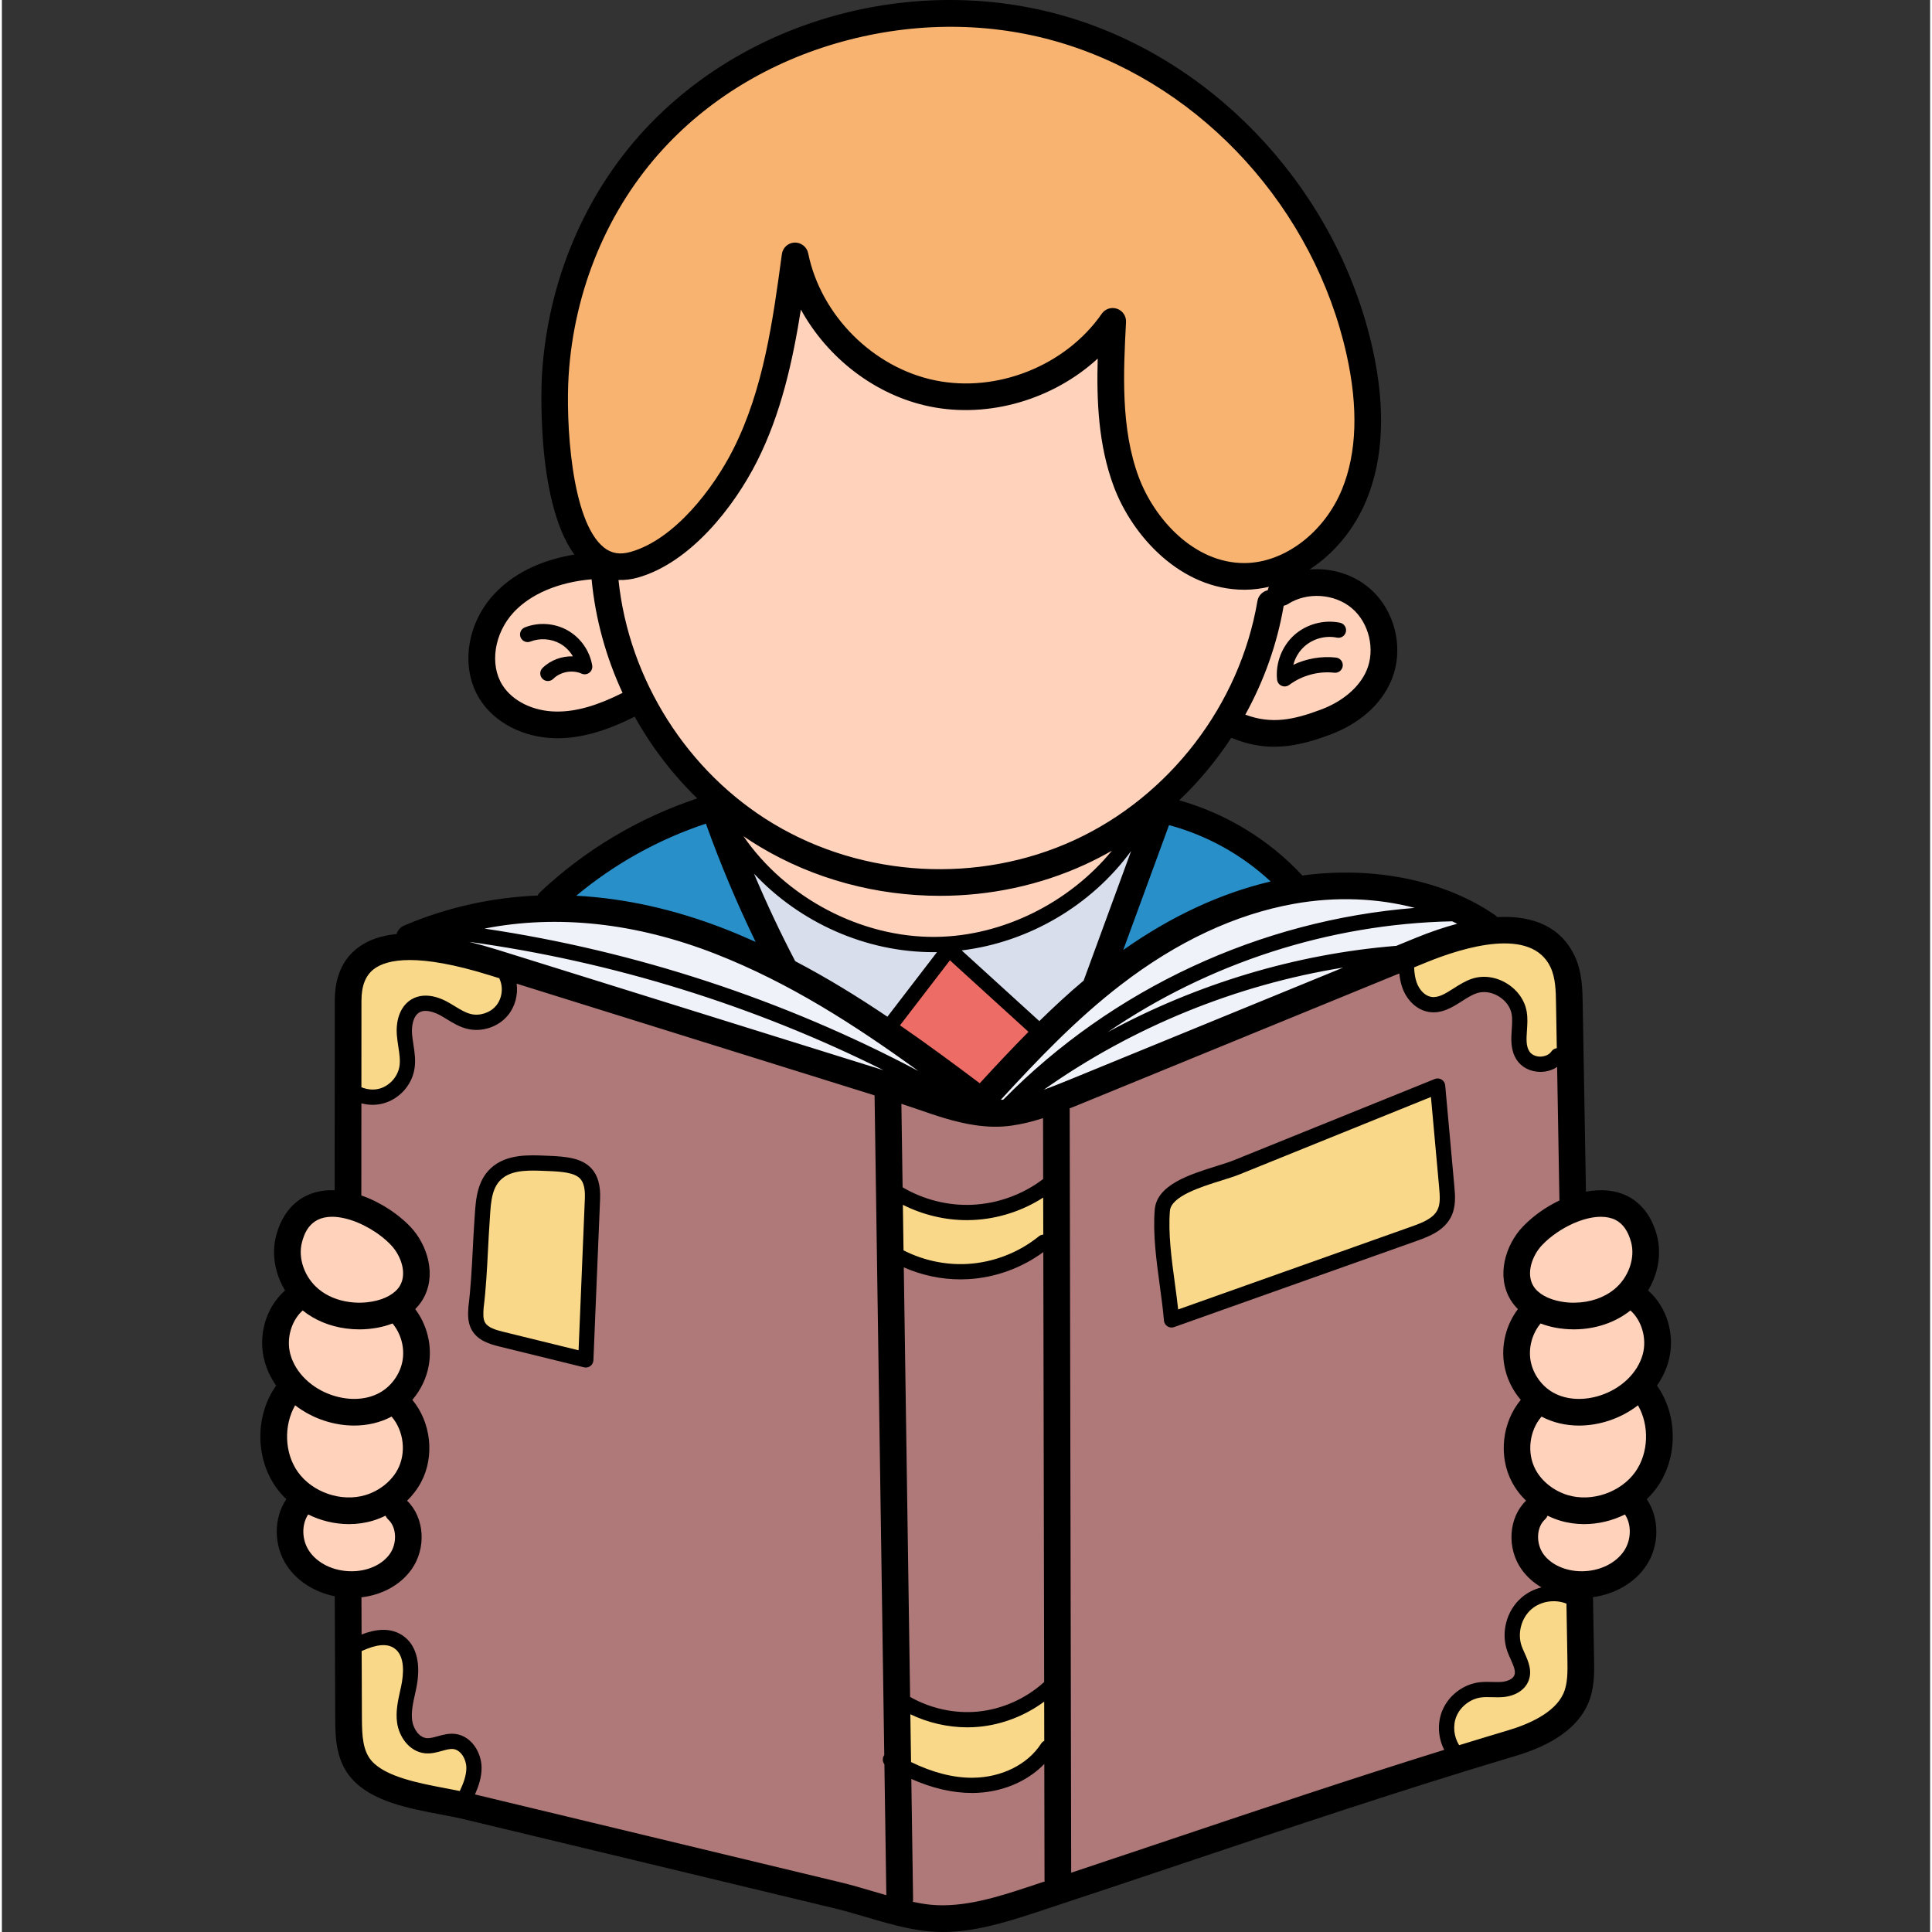 <svg xmlns="http://www.w3.org/2000/svg" height="511pt" version="1.1" viewBox="-68 0 511 511.997" width="511pt">
<rect x="-68" y="0" width="511" height="511.997" fill="#333333" stroke="none"/>
<g id="surface1">
<path d="M 317.586 241.43 L 316.961 241.145 L 316.273 241.16 C 313.117 241.227 309.969 241.406 306.832 241.648 L 307.184 237.707 C 301.137 236.105 294.727 235.293 288.133 235.293 C 283.406 235.293 278.633 235.719 273.941 236.555 C 257.852 239.434 241.93 246.875 226.617 258.684 C 214.398 268.102 203.676 279.453 194.578 289.348 L 192.637 291.469 L 194.672 293.504 L 195.738 294.539 L 197.051 294.461 C 197.293 294.449 197.531 294.422 197.758 294.395 L 198.789 294.262 L 199.516 293.523 C 201.816 291.184 204.184 288.926 206.602 286.738 L 209.148 291.609 C 211.535 290.746 213.875 289.805 216.055 288.914 L 288.605 259.195 L 287.527 255.367 C 292.156 254.625 296.801 254.051 301.441 253.668 L 302.109 253.668 L 307.812 251.324 C 311.512 249.812 315.09 248.598 318.445 247.707 L 326.102 245.66 L 318.984 242.109 C 318.527 241.875 318.066 241.648 317.586 241.43 Z M 209.305 284.344 C 214.121 280.168 219.156 276.281 224.383 272.699 L 225.469 274.48 C 219.918 277.5 214.523 280.797 209.305 284.344 Z M 209.305 284.344 " style=" stroke:none;fill-rule:nonzero;fill:rgb(94.118%,94.902%,98.039%);fill-opacity:1;" />
<path d="M 78.504 241.301 C 71.992 241.301 65.531 241.922 59.301 243.145 L 59.395 247.094 C 58.34 246.938 57.289 246.77 56.238 246.625 L 55.113 252.512 C 57.551 253.109 60.047 253.805 62.535 254.578 L 164.746 286.48 L 166.242 282.766 C 168.668 283.977 171.078 285.211 173.465 286.477 L 176.629 281.398 C 161.613 270.512 143.395 258.266 122.109 249.953 C 107.395 244.211 92.723 241.301 78.504 241.301 Z M 78.504 241.301 " style=" stroke:none;fill-rule:nonzero;fill:rgb(94.118%,94.902%,98.039%);fill-opacity:1;" />
<path d="M 185.996 248.891 L 182.492 249.316 L 179.82 249.316 C 179.711 249.316 179.609 249.324 179.59 249.328 L 178.84 249.328 C 161.879 249.328 145.355 242.094 133.504 229.473 L 128.555 232.691 C 131.887 240.613 135.598 248.496 139.578 256.117 L 140.016 256.949 L 140.848 257.387 C 148.598 261.441 156.496 266.199 164.992 271.926 L 167.332 273.5 L 183.105 252.961 L 207.004 274.734 L 209.027 272.75 C 213.184 268.684 216.98 265.211 220.637 262.145 L 221.375 261.527 L 221.633 260.512 L 234.074 226.562 L 228.836 223.754 C 218.668 237.645 203.055 246.809 185.996 248.891 Z M 185.996 248.891 " style=" stroke:none;fill-rule:nonzero;fill:rgb(84.706%,87.059%,92.549%);fill-opacity:1;" />
<path d="M 242.09 215.762 L 239.438 215.047 L 223.047 259.738 L 230.895 254.211 C 243.273 245.492 256.07 239.539 268.926 236.516 L 274.395 235.23 L 270.285 231.402 C 262.336 223.996 252.586 218.59 242.09 215.762 Z M 242.09 215.762 " style=" stroke:none;fill-rule:nonzero;fill:rgb(15.686%,56.078%,78.824%);fill-opacity:1;" />
<path d="M 121.402 217.266 L 120.418 214.508 L 117.637 215.43 C 104.875 219.652 92.656 226.445 82.301 235.074 L 76.422 239.969 L 84.062 240.371 C 96.668 241.039 109.598 243.93 122.5 248.961 C 124.852 249.879 127.328 250.926 130.539 252.359 L 138.062 255.715 L 134.457 248.305 C 129.578 238.277 125.184 227.836 121.402 217.266 Z M 121.402 217.266 " style=" stroke:none;fill-rule:nonzero;fill:rgb(15.686%,56.078%,78.824%);fill-opacity:1;" />
<path d="M 337.203 414.195 C 334.035 409.754 334.391 403.328 337.996 399.871 L 340.234 397.723 L 338.012 395.559 C 336.707 394.289 335.633 392.867 334.82 391.332 C 331.809 385.641 332.648 377.891 336.82 372.902 L 338.449 370.953 L 336.797 369.023 C 334.871 366.781 333.598 364.09 333.105 361.234 C 332.348 356.863 333.461 352.305 336.156 348.734 L 337.727 346.648 L 335.879 344.805 C 335.293 344.215 334.793 343.594 334.398 342.941 C 331.285 337.848 333.445 331.164 337.215 327.168 C 337.52 326.836 337.844 326.516 338.184 326.199 L 338.742 325.688 C 338.922 325.527 339.102 325.367 339.289 325.211 L 339.367 325.145 C 339.473 325.051 339.578 324.965 339.691 324.879 L 339.773 324.812 C 340.02 324.609 340.266 324.418 340.523 324.223 L 340.977 323.879 C 341.258 323.676 341.535 323.48 341.871 323.254 L 342.281 322.969 C 342.711 322.688 343.148 322.414 343.543 322.18 L 343.742 322.078 L 343.836 322.023 C 344.215 321.797 344.594 321.59 344.91 321.418 L 345.668 321.035 C 345.766 320.984 345.867 320.93 345.969 320.883 L 347.805 320.082 L 347.062 277.133 L 342.473 280.254 C 341.703 280.777 340.754 281.055 339.703 281.055 C 338.09 281.047 336.68 280.352 335.93 279.195 C 334.824 277.488 334.969 275.316 335.121 273.016 L 335.129 272.906 C 335.223 271.414 335.32 269.871 335.082 268.352 C 334.645 265.605 332.891 263.109 330.277 261.508 C 328.566 260.457 326.672 259.902 324.789 259.902 C 323.824 259.902 322.883 260.051 321.996 260.34 C 320.27 260.898 318.68 261.918 317.277 262.816 C 315.379 264.023 313.418 265.273 311.434 265.273 C 311.176 265.273 310.914 265.254 310.656 265.211 C 308.629 264.891 306.828 263.176 305.957 260.73 C 305.648 259.859 305.438 258.855 305.312 257.664 L 304.898 253.684 L 216.488 289.887 C 215.645 290.238 214.789 290.578 213.934 290.922 L 211.746 291.797 L 211.98 294.168 L 212.387 500.434 L 216.328 499.121 C 225.379 496.109 234.441 493.07 243.293 490.098 C 265.434 482.664 290.527 474.234 315.141 466.578 L 318.566 465.516 L 316.91 462.328 C 315.621 459.848 315.477 456.883 316.535 454.395 C 317.797 451.402 320.688 449.207 323.918 448.797 C 324.383 448.734 324.898 448.707 325.535 448.707 C 325.953 448.707 326.367 448.719 326.773 448.73 L 327.188 448.738 C 327.574 448.75 327.949 448.758 328.316 448.758 C 328.91 448.758 329.402 448.738 329.867 448.691 C 332.621 448.418 334.754 447.102 335.562 445.172 C 336.543 442.855 335.543 440.629 334.578 438.477 C 334.301 437.859 334.012 437.219 333.793 436.621 C 332.414 432.781 333.617 428.258 336.719 425.613 C 337.836 424.66 339.219 423.961 340.723 423.586 L 347.84 421.824 L 341.523 418.094 C 339.754 417.051 338.301 415.734 337.203 414.195 Z M 313.355 321.121 C 312.082 323.66 309.137 324.883 305.973 326.012 L 242.832 348.438 C 242.582 345.879 242.227 343.25 241.859 340.496 L 241.82 340.207 C 240.93 333.664 240.012 326.895 240.508 320.809 C 240.875 316.238 248.578 313.824 254.801 311.871 C 256.594 311.316 258.285 310.793 259.602 310.262 L 311.629 289.227 L 313.922 314.645 C 314.117 316.766 314.34 319.176 313.355 321.121 Z M 313.355 321.121 " style=" stroke:none;fill-rule:nonzero;fill:rgb(68.627%,47.451%,47.451%);fill-opacity:1;" />
<path d="M 211.309 498.098 L 211.234 460.035 L 206.086 465.387 C 201.988 469.645 195.863 472.113 189.301 472.156 L 189.07 472.156 C 184.41 472.156 179.414 470.996 174.223 468.703 L 169.941 466.812 L 170.48 503.316 C 170.48 503.379 170.473 503.441 170.465 503.5 L 169.965 506.359 L 172.805 506.953 C 174.691 507.348 176.375 507.613 177.945 507.762 C 179.02 507.867 180.141 507.922 181.285 507.922 C 189.625 507.922 198.219 505.102 204.539 503.027 L 206.605 502.344 C 207.496 502.047 208.387 501.75 209.281 501.457 L 211.531 500.723 L 211.34 498.363 C 211.332 498.277 211.32 498.191 211.309 498.098 Z M 211.309 498.098 " style=" stroke:none;fill-rule:nonzero;fill:rgb(68.627%,47.451%,47.451%);fill-opacity:1;" />
<path d="M 187.852 456.723 C 188.84 456.723 189.832 456.676 190.805 456.582 C 197.98 455.922 204.879 452.859 210.234 447.961 L 211.211 447.066 L 210.977 325.898 L 206.211 329.398 C 200.926 333.285 194.422 335.625 187.891 335.992 C 187.281 336.027 186.66 336.047 186.051 336.047 C 181.367 336.047 176.582 335.031 172.219 333.109 L 167.941 331.23 L 169.715 451.453 L 171.203 452.305 C 176.27 455.191 182.027 456.723 187.852 456.723 Z M 187.852 456.723 " style=" stroke:none;fill-rule:nonzero;fill:rgb(68.627%,47.451%,47.451%);fill-opacity:1;" />
<path d="M 199.082 295.336 C 197.852 295.508 196.574 295.598 195.285 295.598 C 193.656 295.598 192 295.465 190.203 295.191 C 185.27 294.453 180.438 292.785 175.766 291.172 L 175.578 291.109 C 174.133 290.598 172.75 290.141 171.324 289.668 L 167.32 288.344 L 167.723 316.375 L 169.176 317.23 C 174.812 320.555 181.211 322.309 187.688 322.309 C 188.211 322.309 188.738 322.297 189.258 322.273 C 196.602 321.961 203.887 319.316 209.77 314.832 L 210.953 313.93 L 210.91 292.211 L 207.004 293.461 C 204.059 294.402 201.547 294.996 199.082 295.336 Z M 199.082 295.336 " style=" stroke:none;fill-rule:nonzero;fill:rgb(68.627%,47.451%,47.451%);fill-opacity:1;" />
<path d="M 168.734 466.328 L 168.863 466.164 L 166.238 288.062 L 64.77 256.398 L 65.438 261.098 C 65.746 263.281 65.129 265.551 63.777 267.176 C 62.367 268.879 60.059 269.941 57.758 269.941 C 57.176 269.941 56.602 269.875 56.059 269.742 C 54.449 269.352 53.02 268.477 51.496 267.543 C 50.848 267.148 50.188 266.758 49.512 266.387 C 48.246 265.703 46.309 264.891 44.293 264.891 C 43.195 264.891 42.191 265.129 41.305 265.609 C 37.508 267.66 37.59 272.754 37.707 274.273 C 37.789 275.301 37.945 276.285 38.094 277.223 C 38.391 279.164 38.672 280.996 38.379 282.805 C 37.855 285.988 35.406 288.688 32.27 289.52 C 31.613 289.699 30.918 289.789 30.207 289.789 C 29.531 289.789 28.805 289.688 28.043 289.488 L 24.289 288.5 L 24.277 292.379 C 24.27 295.574 24.27 298.766 24.27 301.945 L 24.258 318.926 L 26.266 319.629 C 26.461 319.699 26.652 319.773 26.848 319.852 C 26.848 319.852 27.629 320.152 27.812 320.219 C 28.398 320.469 28.988 320.727 29.59 321.027 C 29.68 321.074 29.77 321.121 29.859 321.168 C 30.359 321.426 30.859 321.695 31.328 321.953 L 31.523 322.07 C 31.66 322.156 31.801 322.242 31.945 322.324 C 32.301 322.539 32.668 322.766 33.012 322.996 L 33.102 323.059 C 33.27 323.168 33.438 323.277 33.602 323.395 L 33.703 323.465 C 34.043 323.691 34.375 323.938 34.688 324.176 L 34.895 324.332 C 35.016 324.426 35.141 324.516 35.289 324.637 C 35.625 324.902 35.961 325.184 36.281 325.465 L 36.754 325.875 C 37.184 326.27 37.676 326.73 38.102 327.184 C 40.742 329.992 42.379 333.945 42.379 337.5 C 42.379 339.508 41.879 341.34 40.895 342.949 C 40.504 343.598 40.004 344.219 39.418 344.805 L 37.57 346.652 L 39.141 348.734 C 41.836 352.309 42.949 356.867 42.191 361.242 C 41.699 364.094 40.426 366.785 38.5 369.027 L 36.848 370.953 L 38.477 372.906 C 42.648 377.891 43.488 385.645 40.477 391.336 C 39.668 392.863 38.594 394.289 37.289 395.566 L 35.082 397.73 L 37.309 399.871 C 40.91 403.332 41.262 409.758 38.098 414.195 C 35.707 417.551 31.641 419.781 26.941 420.328 L 24.281 420.637 L 24.344 437.52 L 28.406 435.961 C 30.219 435.266 31.758 434.926 33.117 434.926 C 34.492 434.926 35.652 435.285 36.68 436.023 C 40.047 438.445 39.492 443.883 38.867 446.906 C 38.77 447.367 38.664 447.836 38.559 448.297 L 38.531 448.426 C 37.977 450.977 37.402 453.609 37.758 456.309 C 38.191 459.629 40.539 463.203 44.207 463.605 C 44.422 463.625 44.637 463.637 44.859 463.637 C 46.023 463.637 47.125 463.352 48.324 463.012 C 49.301 462.738 50.312 462.457 51.266 462.457 C 51.438 462.457 51.613 462.469 51.781 462.488 C 54.426 462.809 56.098 465.809 56.133 468.402 C 56.156 470.641 55.293 472.852 54.641 474.32 L 53.176 477.617 L 56.684 478.457 C 69.262 481.477 81.852 484.508 94.441 487.535 C 106.613 490.457 118.793 493.391 130.977 496.32 L 153.578 501.754 C 156.227 502.395 159.02 503.211 161.91 504.07 C 161.91 504.07 164.852 504.93 165.566 505.133 L 169.453 506.246 L 168.867 466.496 Z M 87.531 317.645 L 85.809 359.148 L 64.656 353.953 C 61.883 353.277 59.984 352.539 59.102 350.934 C 58.41 349.66 58.531 347.941 58.629 346.559 C 59.246 341.602 59.512 336.508 59.766 331.582 L 59.785 331.25 C 59.91 328.762 60.055 326.102 60.23 323.516 L 60.301 322.406 C 60.555 318.383 60.844 313.824 64.227 311.281 C 66.699 309.414 70.078 309.176 72.746 309.176 C 73.848 309.176 74.926 309.223 75.961 309.266 L 76.645 309.293 C 80.727 309.449 84.25 309.734 86.02 311.656 C 87.152 312.891 87.645 314.848 87.531 317.645 Z M 87.531 317.645 " style=" stroke:none;fill-rule:nonzero;fill:rgb(68.627%,47.451%,47.451%);fill-opacity:1;" />
<path d="M 341.805 371.746 C 344.164 373.039 346.977 373.727 349.938 373.727 C 352.133 373.727 354.367 373.359 356.574 372.637 C 363.066 370.508 368.105 365.574 369.719 359.766 C 371.176 354.555 369.469 348.5 365.57 345.043 L 363.68 343.367 L 361.707 344.941 C 358.262 347.691 353.703 349.234 348.867 349.285 C 348.789 349.285 348.707 349.289 348.586 349.293 C 348.477 349.285 348.375 349.277 348.297 349.277 C 348.293 349.277 348.293 349.277 348.289 349.277 C 347.734 349.27 347.176 349.25 346.621 349.207 C 346.621 349.207 346.316 349.176 346.23 349.168 C 345.645 349.105 345.059 349.035 344.512 348.945 C 343.219 348.711 341.984 348.371 340.84 347.934 L 338.832 347.168 L 337.461 348.816 C 334.652 352.195 333.414 356.77 334.148 361.051 C 334.914 365.5 337.852 369.602 341.805 371.746 Z M 341.805 371.746 " style=" stroke:none;fill-rule:nonzero;fill:rgb(100%,82.353%,73.333%);fill-opacity:1;" />
<path d="M 366.465 367.945 L 363.746 370.039 C 361.703 371.617 359.398 372.832 356.91 373.652 C 354.594 374.406 352.25 374.785 349.949 374.785 C 346.859 374.785 343.914 374.086 341.43 372.762 L 339.309 371.629 L 337.742 373.449 C 333.668 378.191 332.852 385.34 335.766 390.832 C 337.797 394.66 341.66 397.746 346.094 399.078 C 347.75 399.578 349.5 399.832 351.301 399.832 C 351.301 399.832 351.301 399.832 351.305 399.832 C 357.68 399.828 363.82 396.75 367.324 391.789 C 371.504 385.895 371.852 377.312 368.176 370.922 Z M 366.465 367.945 " style=" stroke:none;fill-rule:nonzero;fill:rgb(100%,82.353%,73.333%);fill-opacity:1;" />
<path d="M 339.047 326.848 C 338.668 327.203 338.301 327.562 337.965 327.918 C 334.496 331.602 332.469 337.75 335.309 342.383 C 337.012 345.16 340.34 347.117 344.684 347.891 C 345.918 348.109 347.156 348.223 348.363 348.223 C 348.531 348.223 348.695 348.219 348.809 348.219 C 353.117 348.188 357.172 346.922 360.355 344.637 L 360.426 344.637 L 361.258 343.949 C 365.871 340.141 368.09 333.738 366.652 328.367 C 365.629 324.609 363.723 322 361 320.621 C 359.477 319.852 357.715 319.457 355.758 319.457 C 353.539 319.457 351.109 319.953 348.527 320.938 C 345.121 322.254 341.668 324.406 339.047 326.848 Z M 339.047 326.848 " style=" stroke:none;fill-rule:nonzero;fill:rgb(100%,82.353%,73.333%);fill-opacity:1;" />
<path d="M 363.156 397.488 L 360.797 398.656 C 357.828 400.129 354.551 400.906 351.316 400.906 C 349.402 400.906 347.543 400.637 345.777 400.102 C 344.914 399.844 344.008 399.48 342.93 398.961 L 340.16 397.629 L 338.895 400.434 C 338.871 400.484 338.84 400.527 338.805 400.562 C 335.543 403.598 335.203 409.559 338.062 413.578 C 340.625 417.168 345.445 419.398 350.648 419.398 L 350.742 419.398 C 356.398 419.371 361.625 416.793 364.387 412.66 C 367.004 408.723 367.102 403.387 364.621 399.68 Z M 363.156 397.488 " style=" stroke:none;fill-rule:nonzero;fill:rgb(100%,82.353%,73.333%);fill-opacity:1;" />
<path d="M 291.699 158.898 C 288.668 156.332 284.676 154.914 280.457 154.914 C 277.086 154.914 273.891 155.824 271.215 157.539 C 271.188 157.555 271.125 157.586 271.016 157.613 L 270.254 157.789 L 270.406 156.984 C 270.406 156.984 270.418 156.934 270.473 156.816 L 273.176 151.203 L 267.102 152.594 C 265.156 153.035 263.266 153.27 261.508 153.285 L 261.238 153.285 C 245.902 153.285 234.016 140.094 229.461 127.828 C 225.375 116.867 225.117 105.141 225.406 95.113 L 225.609 88.016 L 220.379 92.816 C 211.473 100.992 199.449 105.68 187.398 105.68 C 184.367 105.68 181.359 105.375 178.465 104.777 C 165.18 102.035 153.184 92.996 146.367 80.594 L 142.141 72.902 L 140.773 81.57 C 138.969 93 136.055 107.797 129.461 120.883 C 123.523 132.629 112.613 146.492 99.797 150.16 C 98.52 150.523 97.25 150.707 96.035 150.707 C 95.867 150.707 95.699 150.707 95.531 150.699 L 92.062 150.555 L 92.422 154.008 C 95.312 181.66 111.203 206.66 134.934 220.879 C 148.531 229.031 164.316 233.344 180.582 233.34 C 193.367 233.34 206.117 230.586 217.441 225.371 C 243.617 213.332 262.871 188.203 267.684 159.789 C 267.73 159.527 267.93 159.395 268.102 159.355 L 268.875 159.184 L 268.73 160.031 C 267.078 169.723 263.766 179.109 258.891 187.934 L 257.207 190.98 L 260.469 192.195 C 263.41 193.293 266.273 193.824 269.223 193.824 C 274.086 193.824 278.73 192.32 282.629 190.855 C 289.172 188.398 294.191 184.039 296.402 178.887 C 299.273 172.195 297.25 163.602 291.699 158.898 Z M 291.699 158.898 " style=" stroke:none;fill-rule:nonzero;fill:rgb(100%,82.353%,73.333%);fill-opacity:1;" />
<path d="M 217.883 226.344 C 206.445 231.613 193.551 234.398 180.59 234.398 C 164.105 234.398 148.133 230.043 134.379 221.797 C 133.004 220.98 131.645 220.105 130.219 219.125 L 126.047 223.297 C 137.738 240.305 158.473 251.293 178.875 251.289 L 179.574 251.285 C 197.828 251.062 216.574 241.887 228.5 227.34 L 224.688 222.832 C 222.344 224.176 220.121 225.32 217.883 226.344 Z M 217.883 226.344 " style=" stroke:none;fill-rule:nonzero;fill:rgb(100%,82.353%,73.333%);fill-opacity:1;" />
<path d="M 91.266 153.234 L 90.988 150.266 L 88.016 150.527 C 78.48 151.363 70.453 154.812 65.418 160.238 C 59.395 166.727 57.969 176.574 62.098 183.133 C 65.309 188.242 71.727 191.473 78.887 191.566 L 79.219 191.566 C 84.688 191.566 90.516 189.941 97.539 186.449 L 97.559 186.445 L 100.434 185.004 L 99.207 182.363 C 94.875 173.02 92.203 163.223 91.266 153.234 Z M 91.266 153.234 " style=" stroke:none;fill-rule:nonzero;fill:rgb(100%,82.353%,73.333%);fill-opacity:1;" />
<path d="M 36.453 347.141 L 34.43 347.938 C 33.824 348.176 33.203 348.379 32.559 348.555 C 31.945 348.715 31.367 348.844 30.805 348.941 C 29.418 349.176 28.043 349.297 26.719 349.297 C 25.684 349.297 24.672 349.227 23.609 349.082 C 19.816 348.586 16.348 347.152 13.582 344.941 L 11.605 343.363 L 9.715 345.047 C 5.824 348.508 4.125 354.559 5.578 359.762 C 7.191 365.574 12.23 370.508 18.727 372.641 C 20.934 373.359 23.168 373.727 25.367 373.727 C 28.32 373.727 31.129 373.047 33.484 371.762 C 37.449 369.598 40.383 365.496 41.145 361.055 C 41.879 356.777 40.645 352.203 37.84 348.812 Z M 36.453 347.141 " style=" stroke:none;fill-rule:nonzero;fill:rgb(100%,82.353%,73.333%);fill-opacity:1;" />
<path d="M 19.5 319.457 C 12.547 319.457 9.762 324.305 8.641 328.391 C 7.207 333.742 9.426 340.141 14.043 343.953 C 16.68 346.129 20.039 347.539 23.75 348.031 C 24.723 348.16 25.723 348.227 26.715 348.227 C 27.434 348.227 28.168 348.191 28.91 348.121 C 29.461 348.066 30.02 347.988 30.613 347.891 C 34.957 347.117 38.285 345.16 39.984 342.387 C 41.363 340.145 41.691 337.402 40.938 334.465 C 40.332 332.066 39.051 329.742 37.332 327.93 C 33.793 324.172 28.531 321.121 23.602 319.965 C 22.164 319.629 20.781 319.457 19.5 319.457 Z M 19.5 319.457 " style=" stroke:none;fill-rule:nonzero;fill:rgb(100%,82.353%,73.333%);fill-opacity:1;" />
<path d="M 35.988 371.629 L 33.867 372.762 C 31.383 374.086 28.438 374.785 25.348 374.785 C 23.043 374.785 20.699 374.406 18.398 373.656 C 15.898 372.832 13.594 371.617 11.551 370.039 L 8.832 367.945 L 7.117 370.922 C 3.441 377.312 3.793 385.895 7.969 391.789 C 11.477 396.75 17.617 399.836 23.992 399.836 C 25.797 399.836 27.551 399.578 29.203 399.078 C 33.637 397.746 37.496 394.66 39.527 390.832 C 42.441 385.34 41.629 378.191 37.551 373.449 Z M 35.988 371.629 " style=" stroke:none;fill-rule:nonzero;fill:rgb(100%,82.353%,73.333%);fill-opacity:1;" />
<path d="M 36.402 400.434 L 35.137 397.629 L 32.367 398.961 C 31.289 399.48 30.383 399.844 29.508 400.105 C 27.754 400.637 25.891 400.906 23.977 400.906 C 20.746 400.906 17.469 400.129 14.5 398.656 L 12.137 397.488 L 10.672 399.68 C 8.191 403.387 8.289 408.723 10.91 412.66 C 13.668 416.789 18.895 419.371 24.539 419.395 L 24.711 419.398 C 29.855 419.398 34.652 417.168 37.23 413.574 C 40.09 409.559 39.75 403.598 36.5 400.57 C 36.457 400.527 36.426 400.484 36.402 400.434 Z M 36.402 400.434 " style=" stroke:none;fill-rule:nonzero;fill:rgb(100%,82.353%,73.333%);fill-opacity:1;" />
<path d="M 214.723 8.832 C 204.703 5.695 194.188 4.102 183.469 4.102 C 174.25 4.102 164.957 5.285 155.844 7.621 C 135.875 12.75 118.367 22.996 105.203 37.262 C 89.926 53.82 80.688 75.879 79.191 99.375 C 78.57 109.152 79.152 138.961 89.625 147.391 C 91.492 148.902 93.621 149.664 95.945 149.664 C 97.078 149.664 98.242 149.488 99.492 149.133 C 112.008 145.555 122.941 131.418 128.504 120.398 C 136.77 104.023 139.266 85.582 141.68 67.742 C 141.715 67.488 141.926 67.293 142.176 67.285 C 142.406 67.285 142.668 67.414 142.727 67.707 C 146.309 85.293 161.094 100.109 178.68 103.734 C 181.543 104.324 184.504 104.625 187.492 104.625 C 202.734 104.625 217.465 97.051 225.949 84.852 C 226.062 84.688 226.246 84.629 226.379 84.629 C 226.41 84.629 226.484 84.637 226.555 84.66 C 226.781 84.734 226.926 84.953 226.91 85.266 C 226.215 98.711 225.43 113.945 230.457 127.453 C 232.816 133.801 236.832 139.738 241.762 144.176 C 247.609 149.438 254.344 152.219 261.238 152.219 L 261.477 152.219 C 273.117 152.117 284.82 143.309 289.938 130.789 C 294.098 120.582 294.551 107.98 291.289 93.336 C 282.496 53.82 252.445 20.648 214.723 8.832 Z M 214.723 8.832 " style=" stroke:none;fill-rule:nonzero;fill:rgb(96.863%,70.196%,43.529%);fill-opacity:1;" />
<path d="M 165.707 272.395 L 168.305 274.188 C 175.578 279.199 182.715 284.492 189.348 289.469 L 191.52 291.094 L 193.359 289.098 C 197.121 285.004 201.586 280.195 206.188 275.562 L 208.395 273.336 L 182.848 250.082 Z M 165.707 272.395 " style=" stroke:none;fill-rule:nonzero;fill:rgb(92.941%,42.745%,40%);fill-opacity:1;" />
<path d="M 349.594 422.934 L 347.742 422.191 C 346.328 421.625 344.812 421.34 343.238 421.34 C 340.32 421.34 337.555 422.328 335.441 424.125 C 331.73 427.293 330.293 432.703 331.941 437.273 C 332.16 437.883 332.426 438.48 332.684 439.059 L 332.789 439.293 C 333.766 441.465 334.355 442.996 333.762 444.406 C 333.227 445.652 331.66 446.551 329.68 446.738 C 329.273 446.777 328.848 446.793 328.336 446.793 C 327.871 446.793 327.418 446.781 326.938 446.766 L 326.711 446.762 C 326.332 446.754 325.957 446.746 325.594 446.746 C 324.836 446.746 324.223 446.777 323.656 446.852 C 319.758 447.348 316.25 450.008 314.723 453.633 C 313.309 456.992 313.672 461.012 315.676 464.113 L 316.906 466.02 L 319.078 465.352 C 323.391 464.023 327.691 462.715 332.004 461.43 C 340.73 458.832 346.293 455.008 348.531 450.059 C 349.988 446.824 349.93 443.098 349.879 439.742 Z M 349.594 422.934 " style=" stroke:none;fill-rule:nonzero;fill:rgb(97.647%,84.706%,53.725%);fill-opacity:1;" />
<path d="M 334.289 280.277 C 335.398 281.977 337.414 283 339.684 283.016 L 339.781 283.016 C 341.867 282.965 343.719 282.109 344.844 280.703 L 347.117 280.43 L 346.867 265.977 C 346.805 262.461 346.738 258.477 345.098 255.008 C 343.367 251.363 339.379 247.012 330.211 247.012 C 322.742 247.012 314.129 249.898 308.223 252.32 L 303.172 254.391 L 303.262 256.496 C 303.348 258.449 303.617 260.008 304.113 261.375 C 305.223 264.52 307.621 266.73 310.352 267.148 C 310.703 267.203 311.062 267.234 311.422 267.234 C 313.988 267.234 316.188 265.832 318.387 264.43 C 319.812 263.523 321.16 262.664 322.602 262.199 C 323.293 261.977 324.023 261.863 324.777 261.863 C 326.297 261.863 327.844 262.32 329.258 263.188 C 331.379 264.48 332.797 266.477 333.145 268.648 C 333.348 269.934 333.277 271.258 333.168 272.863 C 332.996 275.395 332.816 278.012 334.289 280.277 Z M 334.289 280.277 " style=" stroke:none;fill-rule:nonzero;fill:rgb(97.647%,84.706%,53.725%);fill-opacity:1;" />
<path d="M 315.875 314.469 L 313.344 286.41 L 258.879 308.434 C 257.613 308.941 255.949 309.461 254.18 310.02 C 247.785 312.02 239.035 314.762 238.547 320.656 C 238.043 326.941 238.973 333.809 239.875 340.477 L 239.93 340.887 C 240.219 343.02 240.516 345.227 240.746 347.344 L 241.156 351.113 L 306.633 327.855 C 310.043 326.645 313.508 325.195 315.117 322.004 C 316.25 319.754 316.133 317.258 315.875 314.469 Z M 315.875 314.469 " style=" stroke:none;fill-rule:nonzero;fill:rgb(97.647%,84.706%,53.725%);fill-opacity:1;" />
<path d="M 206.438 448.543 C 201.809 451.957 196.195 454.117 190.629 454.629 C 189.688 454.715 188.758 454.758 187.867 454.758 C 183.137 454.758 178.363 453.664 174.059 451.594 L 169.691 449.492 L 169.965 468.848 L 171.625 469.656 C 177.711 472.617 183.578 474.117 189.066 474.117 L 189.289 474.117 C 197.855 474.062 205.691 470.145 209.785 463.918 L 211.242 463.191 L 211.207 445.027 Z M 206.438 448.543 " style=" stroke:none;fill-rule:nonzero;fill:rgb(97.647%,84.706%,53.725%);fill-opacity:1;" />
<path d="M 188.004 337.953 C 195.426 337.543 202.691 334.762 208.445 330.156 L 210.984 330.031 L 210.945 311.898 L 206.34 314.852 C 201.168 318.16 195.234 320.055 189.195 320.32 C 188.703 320.336 188.211 320.348 187.719 320.348 C 182.367 320.348 176.973 319.055 172.117 316.605 L 167.691 314.379 L 167.973 333.211 L 169.586 334.031 C 174.699 336.633 180.391 338.008 186.043 338.008 C 186.699 338.008 187.355 337.988 188.004 337.953 Z M 188.004 337.953 " style=" stroke:none;fill-rule:nonzero;fill:rgb(97.647%,84.706%,53.725%);fill-opacity:1;" />
<path d="M 76.734 307.328 L 76.051 307.301 C 74.98 307.254 73.875 307.207 72.734 307.207 C 69.762 307.207 65.973 307.492 63.039 309.715 C 58.957 312.801 58.633 317.828 58.344 322.293 L 58.277 323.406 C 58.09 326.066 57.945 328.801 57.824 331.152 L 57.805 331.484 C 57.555 336.371 57.293 341.422 56.684 346.293 L 56.664 346.457 C 56.531 348.367 56.488 350.223 57.383 351.867 C 58.84 354.555 62.195 355.371 64.195 355.859 L 87.676 361.625 L 89.496 317.719 C 89.629 314.379 88.965 311.961 87.465 310.336 C 85.184 307.855 81.246 307.508 76.734 307.328 Z M 76.734 307.328 " style=" stroke:none;fill-rule:nonzero;fill:rgb(97.647%,84.706%,53.725%);fill-opacity:1;" />
<path d="M 30.273 291.738 C 31.129 291.738 31.973 291.629 32.781 291.414 C 36.633 290.391 39.66 287.055 40.32 283.102 C 40.652 281.02 40.34 278.961 40.031 276.902 C 39.895 276.078 39.746 275.102 39.668 274.117 C 39.406 270.867 40.367 268.332 42.246 267.332 C 42.84 267.016 43.531 266.855 44.301 266.855 C 45.574 266.855 47.055 267.289 48.594 268.125 C 49.133 268.414 49.656 268.73 50.18 269.043 L 50.469 269.219 C 51.969 270.137 53.664 271.176 55.602 271.648 C 56.301 271.816 57.027 271.898 57.762 271.898 C 60.68 271.898 63.492 270.598 65.289 268.426 C 67.59 265.652 68.141 261.586 66.699 258.375 L 66.238 256.859 L 62.219 255.605 C 53.312 252.828 45.867 251.418 40.094 251.418 C 35.285 251.418 31.531 252.395 28.93 254.312 C 25.852 256.574 24.289 260.246 24.289 265.219 L 24.277 290.129 L 26.125 290.898 C 27.449 291.445 28.883 291.738 30.273 291.738 Z M 30.273 291.738 " style=" stroke:none;fill-rule:nonzero;fill:rgb(97.647%,84.706%,53.725%);fill-opacity:1;" />
<path d="M 52.016 460.539 C 51.766 460.508 51.508 460.492 51.246 460.492 C 50.027 460.492 48.84 460.824 47.781 461.121 C 46.871 461.379 45.844 461.668 44.883 461.668 C 44.723 461.668 44.562 461.66 44.391 461.645 C 41.785 461.371 40.031 458.559 39.703 456.051 C 39.383 453.656 39.91 451.27 40.469 448.727 L 40.574 448.25 C 40.645 447.926 40.719 447.602 40.773 447.309 C 42.031 441.277 40.988 436.703 37.828 434.418 C 36.484 433.457 34.898 432.973 33.105 432.973 C 31.137 432.973 28.848 433.57 26.113 434.805 L 24.344 435.602 L 24.363 443.336 C 24.375 447.406 24.387 451.48 24.406 455.562 C 24.453 460.73 24.738 465.285 27.777 468.684 C 32.215 473.664 41.59 475.438 49.129 476.863 L 49.391 476.914 C 50.551 477.137 51.672 477.348 52.746 477.566 L 55.047 478.039 L 56.055 475.922 C 57.023 473.895 58.129 471.207 58.09 468.375 C 58.039 464.871 55.75 460.984 52.016 460.539 Z M 52.016 460.539 " style=" stroke:none;fill-rule:nonzero;fill:rgb(97.647%,84.706%,53.725%);fill-opacity:1;" />
<path d="M 370.613 367.191 C 371.977 365.238 373.016 363.102 373.641 360.852 C 375.578 353.891 373.285 346.391 368.254 341.977 C 370.953 337.535 371.891 332.188 370.574 327.316 C 368.914 321.188 365.449 318.32 362.84 316.992 C 359.734 315.414 355.918 315.031 351.793 315.805 L 350.93 265.918 C 350.867 262.184 350.793 257.531 348.773 253.27 C 345.293 245.938 338.234 242.508 328.266 243.039 C 328.082 242.828 327.875 242.633 327.633 242.465 C 314.281 233.266 295.434 229.453 276.641 232.023 C 267.844 222.535 256.438 215.605 244.012 212.09 C 249.223 207.109 253.855 201.539 257.809 195.516 C 261.801 197.184 265.52 197.895 269.164 197.895 C 274.109 197.895 278.918 196.598 284.066 194.664 C 291.746 191.777 297.453 186.746 300.137 180.496 C 303.746 172.098 301.305 161.707 294.328 155.801 C 289.961 152.098 284.16 150.441 278.539 150.926 C 285.039 146.707 290.469 140.23 293.695 132.332 C 298.176 121.355 298.703 107.938 295.258 92.461 C 286.16 51.547 255.02 17.199 215.938 4.953 C 175.828 -7.613 130.129 4.266 102.215 34.5 C 86.301 51.742 76.684 74.691 75.137 99.121 C 75.113 99.484 73.168 132.48 83.715 146.973 C 76.812 148.098 68.555 150.879 62.434 157.473 C 55.078 165.395 53.488 177.102 58.652 185.309 C 62.59 191.562 70.305 195.52 78.785 195.637 C 78.93 195.637 79.074 195.641 79.219 195.641 C 85.418 195.637 91.906 193.832 99.586 189.969 C 99.625 189.953 99.652 189.926 99.688 189.906 C 104.133 197.883 109.73 205.211 116.281 211.59 C 100.824 216.719 86.473 225.266 74.629 236.441 C 74.348 236.703 74.141 237.004 73.965 237.324 C 61.672 237.848 49.789 240.5 38.574 245.293 C 37.574 245.723 36.887 246.562 36.598 247.527 C 32.488 247.938 29.137 249.105 26.516 251.031 C 22.336 254.105 20.219 258.879 20.219 265.219 C 20.219 277.465 20.207 289.703 20.199 301.945 L 20.188 315.418 C 12.527 315.133 6.879 319.363 4.715 327.324 C 3.402 332.191 4.34 337.539 7.039 341.98 C 2.008 346.395 -0.285 353.891 1.652 360.852 C 2.277 363.102 3.312 365.238 4.68 367.191 C -0.871 375.023 -0.906 386.301 4.645 394.141 C 5.453 395.281 6.371 396.336 7.379 397.297 C 4 402.277 3.945 409.555 7.523 414.914 C 10.285 419.059 14.938 421.965 20.219 423.02 C 20.242 433.871 20.285 444.719 20.34 455.574 C 20.375 460.203 20.414 466.539 24.742 471.395 C 30.102 477.41 39.809 479.246 48.375 480.867 C 50.586 481.285 52.668 481.68 54.473 482.113 C 67.477 485.23 80.477 488.359 93.48 491.488 C 113.188 496.223 132.902 500.969 152.621 505.715 C 155.227 506.336 157.906 507.129 160.742 507.961 C 166.25 509.586 171.945 511.266 177.543 511.816 C 178.812 511.938 180.082 511.996 181.348 511.996 C 189.504 511.996 197.582 509.59 205.801 506.887 C 218.742 502.637 231.879 498.223 244.586 493.957 C 273.527 484.238 303.457 474.188 333.16 465.332 C 343.074 462.387 349.496 457.812 352.242 451.727 C 354.082 447.645 354.008 443.406 353.941 439.668 L 353.66 423.258 C 359.516 422.469 364.762 419.422 367.766 414.914 C 371.344 409.551 371.289 402.273 367.91 397.297 C 368.918 396.336 369.836 395.281 370.645 394.137 C 376.199 386.297 376.164 375.02 370.613 367.191 Z M 364.879 390.055 C 361.035 395.484 353.336 398.133 346.961 396.211 C 343.27 395.098 340.074 392.562 338.414 389.426 C 336.078 385.016 336.77 379.184 340.023 375.41 C 342.977 376.984 346.391 377.789 349.945 377.789 C 352.543 377.789 355.215 377.363 357.84 376.504 C 360.691 375.57 363.305 374.168 365.578 372.422 C 368.641 377.742 368.426 385.051 364.879 390.055 Z M 343.98 351.895 C 344.637 352.008 345.297 352.094 345.965 352.156 C 346.102 352.168 346.242 352.188 346.383 352.199 C 347 352.25 347.617 352.273 348.234 352.281 C 348.324 352.281 348.414 352.293 348.5 352.293 C 348.625 352.293 348.746 352.293 348.871 352.289 C 348.871 352.289 348.871 352.289 348.875 352.289 C 348.879 352.289 348.883 352.289 348.891 352.289 C 348.895 352.289 348.898 352.289 348.902 352.289 C 354.422 352.23 359.613 350.453 363.582 347.285 C 366.566 349.934 368.004 354.738 366.832 358.957 C 365.477 363.82 361.191 367.969 355.641 369.785 C 351.203 371.238 346.684 371 343.246 369.121 C 340.074 367.395 337.723 364.109 337.113 360.547 C 336.52 357.121 337.547 353.406 339.77 350.734 C 341.078 351.23 342.48 351.629 343.98 351.895 Z M 355.754 322.461 C 357.227 322.461 358.543 322.738 359.637 323.293 C 361.582 324.281 362.965 326.254 363.754 329.16 C 364.902 333.422 363.09 338.551 359.344 341.637 C 356.582 343.91 352.84 345.184 348.785 345.223 C 347.574 345.25 346.391 345.145 345.211 344.934 C 341.773 344.328 339.094 342.828 337.867 340.82 C 335.84 337.504 337.527 332.762 340.148 329.98 C 340.449 329.66 340.766 329.348 341.102 329.035 C 343.438 326.859 346.531 324.922 349.609 323.738 C 349.613 323.738 349.613 323.738 349.613 323.738 C 351.836 322.887 353.918 322.461 355.754 322.461 Z M 342.391 256.297 C 343.754 259.172 343.809 262.66 343.863 266.035 L 344.066 277.777 C 343.5 277.848 342.965 278.148 342.621 278.66 C 342.066 279.5 340.938 279.98 339.703 280.016 C 338.461 280.012 337.348 279.48 336.801 278.633 C 335.879 277.211 336.008 275.289 336.156 273.062 C 336.262 271.48 336.371 269.844 336.105 268.188 C 335.613 265.137 333.688 262.379 330.816 260.621 C 327.949 258.863 324.613 258.398 321.676 259.348 C 319.852 259.938 318.258 260.953 316.715 261.938 C 314.566 263.309 312.715 264.484 310.816 264.191 C 309.191 263.934 307.668 262.438 306.934 260.375 C 306.488 259.125 306.316 257.758 306.258 256.359 L 309.355 255.094 C 319.504 250.938 337.297 245.574 342.391 256.297 Z M 63.434 251.723 C 60.762 250.891 58.242 250.191 55.828 249.598 C 93.762 254.816 131.32 266.461 165.641 283.617 Z M 118.574 218.277 C 122.391 228.926 126.801 239.422 131.754 249.617 C 129.07 248.41 126.355 247.246 123.582 246.164 C 110.289 240.98 97.074 238.055 84.215 237.379 C 94.336 228.941 106.066 222.414 118.574 218.277 Z M 268.234 233.598 C 254.973 236.719 241.875 242.805 229.172 251.754 L 241.305 218.66 C 251.328 221.352 260.641 226.523 268.234 233.598 Z M 171.012 335.859 C 175.734 337.938 180.887 339.047 186.051 339.047 C 186.719 339.047 187.395 339.027 188.066 338.988 C 195.215 338.594 202.219 336.055 207.988 331.816 L 208.211 445.75 C 203.391 450.156 197.023 452.996 190.531 453.598 C 184.414 454.164 178.043 452.75 172.688 449.699 Z M 207.977 327.176 C 207.566 327.199 207.164 327.344 206.824 327.621 C 201.469 331.969 194.727 334.574 187.84 334.957 C 182.016 335.281 176.133 334 170.945 331.352 L 170.77 319.285 C 176.004 321.922 181.855 323.348 187.715 323.348 C 188.246 323.348 188.777 323.336 189.305 323.312 C 195.895 323.027 202.402 320.938 207.957 317.371 Z M 191.145 287.07 C 184.242 281.883 177.23 276.699 170.012 271.719 L 183.238 254.492 L 204.059 273.445 C 199.609 277.93 195.336 282.508 191.145 287.07 Z M 142.242 254.723 C 138.289 247.168 134.641 239.414 131.316 231.527 C 143.484 244.492 160.906 252.332 178.84 252.332 C 179.09 252.332 179.344 252.328 179.59 252.328 C 179.668 252.324 179.742 252.32 179.816 252.32 L 166.672 269.441 C 158.844 264.164 150.742 259.18 142.242 254.723 Z M 206.934 270.602 L 186.355 251.867 C 204.141 249.699 220.688 239.965 231.262 225.523 L 218.77 259.605 C 218.738 259.684 218.73 259.766 218.707 259.844 C 214.605 263.289 210.707 266.906 206.934 270.602 Z M 179.543 248.285 C 159.695 248.523 139.762 237.949 128.52 221.602 C 129.934 222.562 131.371 223.492 132.844 224.375 C 147.262 233.02 163.922 237.402 180.59 237.402 C 193.809 237.402 207.031 234.645 219.137 229.07 C 221.543 227.965 223.891 226.746 226.176 225.434 C 214.895 239.199 197.277 248.07 179.543 248.285 Z M 121.016 252.75 C 140.758 260.453 158.254 271.781 174.871 283.824 C 139.23 264.93 99.809 251.996 59.883 246.086 C 79.152 242.305 99.949 244.531 121.016 252.75 Z M 172.754 454.293 C 177.441 456.551 182.68 457.758 187.871 457.758 C 188.883 457.758 189.895 457.711 190.898 457.617 C 197.094 457.047 203.184 454.668 208.219 450.953 L 208.238 461.34 C 207.914 461.496 207.625 461.734 207.414 462.062 C 203.879 467.594 196.926 471.062 189.27 471.117 C 189.203 471.121 189.137 471.121 189.07 471.121 C 184 471.121 178.59 469.707 172.938 466.957 Z M 207.949 312.449 C 202.562 316.555 195.898 318.984 189.129 319.277 C 182.707 319.566 176.23 317.906 170.699 314.648 L 170.375 292.516 C 171.742 292.961 173.125 293.434 174.578 293.934 C 179.445 295.621 184.48 297.363 189.754 298.156 C 193.242 298.684 196.43 298.734 199.496 298.309 C 202.41 297.906 205.199 297.188 207.918 296.32 Z M 208.125 288.785 C 231.613 272.184 259.066 260.984 287.469 256.418 L 214.918 286.133 C 212.684 287.043 210.418 287.961 208.125 288.785 Z M 306.676 248.551 L 301.523 250.664 C 301.492 250.664 301.465 250.66 301.434 250.664 C 274.828 252.82 248.594 260.754 225.059 273.52 C 251.828 255.238 283.699 244.844 316.34 244.156 C 316.793 244.367 317.234 244.586 317.68 244.809 C 314.234 245.719 310.566 246.961 306.676 248.551 Z M 306.418 240.602 C 265.43 243.863 226.316 261.98 197.383 291.418 C 197.215 291.434 197.051 291.457 196.879 291.469 C 196.852 291.438 196.812 291.41 196.785 291.379 C 206.539 280.766 216.734 270.086 228.445 261.059 C 243.383 249.543 258.867 242.293 274.473 239.508 C 285.473 237.547 296.562 238 306.418 240.602 Z M 289.762 161.188 C 294.348 165.078 296.02 172.18 293.645 177.707 C 291.758 182.105 287.359 185.875 281.582 188.043 C 274.164 190.832 268.395 191.949 261.52 189.387 C 266.461 180.441 269.957 170.691 271.688 160.535 C 272.082 160.445 272.469 160.301 272.832 160.07 C 277.895 156.82 285.172 157.301 289.762 161.188 Z M 82.191 99.566 C 83.637 76.75 92.594 55.344 107.41 39.293 C 120.191 25.449 137.195 15.5 156.586 10.527 C 175.836 5.59 195.629 5.992 213.824 11.695 C 250.543 23.199 279.801 55.5 288.363 93.988 C 291.488 108.035 291.082 120.035 287.152 129.656 C 282.488 141.082 271.918 149.125 261.441 149.215 C 261.375 149.219 261.309 149.219 261.242 149.219 C 247.852 149.219 237.363 137.422 233.266 126.41 C 228.449 113.461 229.223 98.523 229.906 85.348 C 229.988 83.77 229.016 82.332 227.52 81.82 C 227.145 81.691 226.762 81.629 226.379 81.629 C 225.246 81.629 224.148 82.176 223.477 83.148 C 213.895 96.926 195.723 104.184 179.281 100.793 C 162.844 97.406 149.023 83.555 145.672 67.109 C 145.328 65.418 143.812 64.25 142.09 64.281 C 140.367 64.34 138.938 65.633 138.707 67.34 C 136.324 84.93 133.863 103.121 125.824 119.051 C 120.535 129.523 110.254 142.934 98.672 146.246 C 95.809 147.066 93.535 146.691 91.508 145.062 C 82.734 137.996 81.441 111.359 82.191 99.566 Z M 96.418 183.652 C 89.754 187 84.273 188.57 79.215 188.57 C 79.102 188.57 78.992 188.566 78.883 188.566 C 72.77 188.484 67.312 185.789 64.637 181.539 C 61.203 176.086 62.484 167.805 67.617 162.277 C 72.152 157.395 79.488 154.285 88.281 153.52 C 89.266 163.973 92.098 174.164 96.488 183.625 C 96.465 183.637 96.438 183.641 96.418 183.652 Z M 95.406 153.703 C 97.082 153.766 98.824 153.555 100.617 153.043 C 114.375 149.105 125.918 134.543 132.133 122.234 C 138.504 109.617 141.605 95.539 143.742 82.035 C 150.793 94.887 163.465 104.75 177.855 107.715 C 193.559 110.953 210.633 105.836 222.406 95.027 C 222.09 106.156 222.57 117.926 226.645 128.875 C 231.566 142.113 244.477 156.285 261.242 156.285 C 261.328 156.285 261.418 156.285 261.504 156.285 C 263.617 156.266 265.711 155.988 267.773 155.52 C 267.629 155.809 267.52 156.109 267.457 156.426 C 266.094 156.727 264.977 157.82 264.73 159.285 C 260.074 186.73 241.473 211.012 216.184 222.652 C 190.895 234.289 160.355 232.625 136.477 218.312 C 113.648 204.625 98.164 180.113 95.406 153.703 Z M 30.707 256.723 C 34.109 254.223 42.18 252.496 61.328 258.469 L 63.832 259.25 C 63.859 259.344 63.887 259.441 63.926 259.531 C 64.93 261.758 64.543 264.629 62.98 266.512 C 61.422 268.391 58.676 269.301 56.297 268.73 C 54.855 268.379 53.488 267.543 52.035 266.66 C 51.363 266.25 50.691 265.844 50.008 265.473 C 46.586 263.625 43.328 263.352 40.824 264.688 C 37.871 266.27 36.316 269.883 36.676 274.355 C 36.758 275.391 36.914 276.402 37.062 277.383 C 37.352 279.238 37.621 280.996 37.352 282.625 C 36.898 285.375 34.703 287.797 32.012 288.516 C 30.457 288.926 28.77 288.75 27.277 288.125 C 27.281 280.488 27.289 272.855 27.289 265.219 C 27.289 261.195 28.406 258.414 30.707 256.723 Z M 11.543 329.168 C 12.027 327.379 13.367 322.453 19.5 322.453 C 20.508 322.453 21.641 322.586 22.918 322.887 C 27.227 323.895 32.027 326.68 35.148 329.984 C 36.461 331.371 37.535 333.25 38.035 335.199 C 38.531 337.145 38.445 339.16 37.434 340.816 C 36.199 342.828 33.523 344.328 30.086 344.934 C 29.594 345.02 29.102 345.086 28.609 345.137 C 27.125 345.281 25.637 345.254 24.152 345.055 C 20.992 344.641 18.156 343.461 15.953 341.637 C 12.207 338.551 10.395 333.422 11.543 329.168 Z M 10.418 390.055 C 6.871 385.051 6.656 377.742 9.719 372.422 C 11.992 374.168 14.605 375.57 17.457 376.5 C 20.082 377.363 22.754 377.785 25.352 377.785 C 28.906 377.785 32.316 376.984 35.273 375.41 C 38.527 379.184 39.219 385.016 36.883 389.426 C 35.223 392.562 32.027 395.098 28.336 396.211 C 21.965 398.137 14.262 395.484 10.418 390.055 Z M 38.184 360.547 C 37.574 364.109 35.223 367.395 32.051 369.121 C 28.617 370.996 24.098 371.238 19.656 369.785 C 14.105 367.969 9.816 363.82 8.465 358.957 C 7.293 354.738 8.73 349.938 11.715 347.285 C 14.898 349.836 18.867 351.492 23.223 352.062 C 24.387 352.219 25.551 352.297 26.719 352.297 C 28.254 352.297 29.789 352.16 31.309 351.895 C 31.996 351.773 32.668 351.625 33.316 351.453 C 34.086 351.25 34.816 351.004 35.523 350.73 C 37.75 353.402 38.777 357.117 38.184 360.547 Z M 13.406 410.992 C 11.438 408.039 11.406 403.98 13.172 401.344 C 16.516 403.008 20.25 403.906 23.98 403.906 C 26.137 403.906 28.293 403.605 30.375 402.977 C 31.52 402.633 32.609 402.184 33.668 401.672 C 33.852 402.066 34.109 402.438 34.449 402.75 C 36.629 404.785 36.789 409.027 34.789 411.832 C 32.762 414.672 28.852 416.438 24.566 416.398 C 19.891 416.375 15.613 414.305 13.406 410.992 Z M 30.02 466.688 C 27.66 464.043 27.441 460.066 27.414 455.531 C 27.383 449.531 27.371 443.535 27.344 437.539 C 31.426 435.695 34.168 435.492 36.074 436.863 C 38.961 438.941 38.422 443.914 37.844 446.695 C 37.746 447.16 37.641 447.629 37.539 448.094 C 36.949 450.77 36.34 453.535 36.723 456.445 C 37.219 460.176 39.902 464.184 44.078 464.629 C 45.734 464.812 47.258 464.383 48.602 464.008 C 49.711 463.699 50.758 463.406 51.645 463.516 C 53.668 463.762 55.059 466.25 55.09 468.418 C 55.117 470.512 54.293 472.641 53.352 474.633 C 52.176 474.391 50.957 474.16 49.691 473.922 C 42.605 472.578 33.781 470.91 30.02 466.688 Z M 154.273 498.84 C 134.559 494.098 114.84 489.352 95.137 484.617 C 82.547 481.586 69.961 478.559 57.375 475.539 C 58.336 473.379 59.16 470.949 59.125 468.367 C 59.074 464.426 56.445 460.031 52.133 459.504 C 50.441 459.301 48.887 459.734 47.516 460.117 C 46.422 460.422 45.391 460.703 44.508 460.613 C 42.5 460.398 41.008 458.055 40.727 455.91 C 40.434 453.707 40.941 451.402 41.48 448.965 C 41.586 448.48 41.691 448 41.793 447.52 C 43.141 441.059 41.945 436.109 38.43 433.582 C 35.047 431.148 31.027 431.734 27.324 433.156 C 27.312 429.875 27.297 426.59 27.289 423.305 C 32.797 422.66 37.625 420.016 40.539 415.934 C 44.559 410.297 44.023 402.16 39.379 397.699 C 40.883 396.238 42.156 394.562 43.125 392.73 C 46.742 385.898 45.723 376.895 40.773 370.977 C 43.012 368.367 44.559 365.176 45.148 361.746 C 46.043 356.543 44.695 351.117 41.535 346.926 C 42.27 346.184 42.922 345.379 43.457 344.508 C 43.457 344.508 43.457 344.504 43.457 344.504 C 47.355 338.129 44.816 329.934 40.285 325.129 C 39.812 324.629 39.309 324.141 38.785 323.664 C 38.617 323.512 38.441 323.367 38.27 323.219 C 37.902 322.898 37.527 322.582 37.141 322.273 C 36.934 322.109 36.719 321.945 36.504 321.785 C 36.133 321.504 35.754 321.23 35.371 320.961 C 35.145 320.809 34.918 320.652 34.691 320.504 C 34.285 320.234 33.871 319.98 33.453 319.73 C 33.238 319.602 33.031 319.469 32.812 319.348 C 32.281 319.043 31.738 318.754 31.191 318.48 C 31.09 318.43 30.988 318.371 30.883 318.316 C 30.23 317.996 29.574 317.703 28.91 317.43 C 28.727 317.355 28.539 317.289 28.352 317.219 C 27.988 317.074 27.621 316.926 27.258 316.797 L 27.266 301.949 C 27.27 298.762 27.27 295.574 27.273 292.391 C 28.23 292.641 29.215 292.785 30.211 292.785 C 31.16 292.785 32.117 292.668 33.047 292.418 C 37.293 291.289 40.625 287.617 41.336 283.285 C 41.711 281.016 41.375 278.855 41.055 276.766 C 40.906 275.816 40.77 274.922 40.699 274.035 C 40.531 271.957 40.965 269.191 42.727 268.25 C 44.5 267.301 47.066 268.48 48.086 269.027 C 48.711 269.367 49.32 269.738 49.93 270.109 C 51.582 271.117 53.289 272.16 55.344 272.656 C 59.23 273.598 63.543 272.16 66.086 269.09 C 68.008 266.773 68.824 263.641 68.41 260.68 L 163.27 290.281 L 165.84 465.125 C 165.805 465.176 165.766 465.219 165.734 465.27 C 165.293 466.004 165.379 466.906 165.875 467.543 L 166.387 502.242 C 165.168 501.895 163.949 501.539 162.742 501.184 C 159.945 500.359 157.055 499.504 154.273 498.84 Z M 203.598 500.172 C 196.59 502.48 186.992 505.633 178.234 504.781 C 176.668 504.625 175.051 504.352 173.414 504.012 C 173.457 503.789 173.477 503.555 173.477 503.32 L 173.008 471.441 C 178.562 473.898 183.945 475.156 189.07 475.156 C 189.148 475.156 189.223 475.156 189.301 475.156 C 196.746 475.102 203.664 472.227 208.25 467.469 L 208.309 498.246 C 208.309 498.367 208.336 498.484 208.348 498.605 C 206.762 499.129 205.176 499.652 203.598 500.172 Z M 242.336 487.258 C 233.488 490.23 224.43 493.27 215.375 496.277 L 214.98 294.035 C 214.98 293.938 214.957 293.844 214.949 293.746 C 215.848 293.387 216.746 293.023 217.633 292.66 L 302.328 257.973 C 302.457 259.227 302.688 260.492 303.129 261.73 C 304.371 265.219 307.074 267.688 310.188 268.18 C 313.598 268.711 316.406 266.926 318.887 265.344 C 320.273 264.457 321.586 263.621 322.918 263.191 C 324.73 262.605 326.844 262.926 328.707 264.066 C 330.57 265.207 331.812 266.941 332.117 268.828 C 332.312 270.031 332.223 271.371 332.129 272.793 C 331.957 275.363 331.762 278.277 333.41 280.824 C 334.707 282.836 337.055 284.043 339.684 284.055 C 339.699 284.055 339.715 284.055 339.727 284.055 C 341.375 284.055 342.914 283.582 344.152 282.738 L 344.766 318.133 C 344.539 318.242 344.32 318.359 344.098 318.473 C 343.918 318.559 343.742 318.645 343.566 318.738 C 343.137 318.961 342.715 319.199 342.293 319.441 C 342.219 319.484 342.141 319.527 342.066 319.57 C 341.578 319.859 341.098 320.16 340.625 320.473 C 340.473 320.574 340.324 320.68 340.172 320.781 C 339.848 321 339.531 321.219 339.219 321.449 C 339.047 321.574 338.879 321.703 338.707 321.832 C 338.422 322.051 338.141 322.27 337.863 322.496 C 337.699 322.629 337.539 322.762 337.375 322.898 C 337.09 323.141 336.812 323.387 336.539 323.637 C 336.406 323.758 336.27 323.875 336.141 323.996 C 335.746 324.371 335.363 324.746 335 325.133 C 330.477 329.934 327.934 338.129 331.836 344.508 C 332.371 345.379 333.02 346.184 333.758 346.926 C 330.598 351.121 329.246 356.543 330.145 361.746 C 330.734 365.176 332.281 368.367 334.516 370.98 C 329.566 376.895 328.551 385.902 332.168 392.73 C 333.137 394.566 334.41 396.238 335.914 397.699 C 331.266 402.16 330.734 410.301 334.754 415.938 C 336.121 417.852 337.918 419.445 340 420.672 C 338.094 421.148 336.285 422.039 334.77 423.336 C 330.738 426.77 329.176 432.652 330.969 437.633 C 331.223 438.344 331.535 439.035 331.836 439.703 C 332.727 441.691 333.238 442.973 332.801 444 C 332.344 445.074 330.773 445.59 329.57 445.703 C 328.754 445.781 327.898 445.758 326.992 445.734 C 325.875 445.703 324.723 445.672 323.52 445.824 C 319.262 446.367 315.434 449.273 313.766 453.227 C 312.348 456.578 312.574 460.508 314.242 463.719 C 290.035 471.25 265.863 479.355 242.336 487.258 Z M 345.805 448.824 C 343.484 453.961 336.555 456.953 331.148 458.559 C 326.832 459.844 322.516 461.16 318.199 462.488 C 316.758 460.254 316.457 457.242 317.488 454.797 C 318.59 452.188 321.219 450.188 324.035 449.832 C 324.922 449.719 325.875 449.742 326.883 449.77 C 327.871 449.801 328.895 449.828 329.957 449.727 C 333.09 449.426 335.543 447.879 336.52 445.582 C 337.684 442.852 336.484 440.188 335.52 438.047 C 335.238 437.422 334.973 436.832 334.77 436.27 C 333.555 432.887 334.656 428.742 337.391 426.41 C 339.871 424.297 343.602 423.766 346.625 424.977 L 346.879 439.793 C 346.934 442.938 346.992 446.188 345.805 448.824 Z M 361.891 410.992 C 359.68 414.305 355.406 416.375 350.73 416.398 C 350.703 416.398 350.676 416.398 350.648 416.398 C 346.402 416.398 342.523 414.652 340.508 411.832 C 338.508 409.027 338.668 404.785 340.848 402.75 C 341.188 402.438 341.445 402.066 341.629 401.672 C 342.688 402.184 343.777 402.633 344.918 402.977 C 347 403.605 349.156 403.906 351.316 403.906 C 355.047 403.906 358.781 403.008 362.125 401.344 C 363.891 403.98 363.859 408.039 361.891 410.992 Z M 361.891 410.992 " style=" stroke:none;fill-rule:nonzero;fill:rgb(0%,0%,0%);fill-opacity:1;" />
<path d="M 81.918 167.051 C 78.488 165.113 74.254 164.82 70.59 166.262 C 69.555 166.672 69.043 167.844 69.453 168.883 C 69.859 169.918 71.031 170.434 72.07 170.02 C 74.574 169.035 77.586 169.242 79.93 170.566 C 81.324 171.352 82.504 172.543 83.324 173.941 C 80.395 173.848 77.391 174.93 75.27 177.027 C 74.48 177.812 74.473 179.09 75.258 179.883 C 75.656 180.281 76.172 180.48 76.691 180.48 C 77.207 180.48 77.723 180.285 78.117 179.898 C 80.02 178.012 83.18 177.434 85.629 178.52 C 86.309 178.824 87.098 178.727 87.688 178.273 C 88.277 177.816 88.566 177.074 88.441 176.34 C 87.785 172.457 85.344 168.984 81.918 167.051 Z M 81.918 167.051 " style=" stroke:none;fill-rule:nonzero;fill:rgb(0%,0%,0%);fill-opacity:1;" />
<path d="M 269.938 180.105 C 270.012 180.824 270.469 181.453 271.133 181.746 C 271.395 181.859 271.668 181.914 271.945 181.914 C 272.375 181.914 272.797 181.777 273.152 181.516 C 276.547 178.988 280.898 177.809 285.109 178.277 C 286.215 178.402 287.215 177.602 287.34 176.492 C 287.465 175.387 286.668 174.387 285.559 174.262 C 281.699 173.828 277.738 174.52 274.238 176.18 C 274.727 174.328 275.738 172.613 277.16 171.332 C 279.453 169.254 282.758 168.352 285.793 168.98 C 286.887 169.203 287.953 168.504 288.18 167.414 C 288.406 166.32 287.703 165.254 286.613 165.027 C 282.34 164.145 277.68 165.41 274.449 168.336 C 271.215 171.258 269.484 175.77 269.938 180.105 Z M 269.938 180.105 " style=" stroke:none;fill-rule:nonzero;fill:rgb(0%,0%,0%);fill-opacity:1;" />
<path d="M 316.043 322.473 C 317.402 319.762 317.133 316.77 316.914 314.367 L 314.492 287.633 C 314.434 286.996 314.082 286.426 313.535 286.094 C 312.988 285.762 312.316 285.703 311.727 285.945 L 258.48 307.473 C 257.27 307.961 255.625 308.477 253.883 309.023 C 246.828 311.23 238.051 313.973 237.516 320.57 C 236.996 326.977 237.938 333.91 238.844 340.621 C 239.289 343.891 239.707 346.977 239.957 349.953 C 240.008 350.574 240.348 351.141 240.875 351.48 C 241.203 351.691 241.586 351.805 241.969 351.805 C 242.195 351.805 242.426 351.766 242.645 351.688 L 306.98 328.836 C 310.594 327.551 314.27 326 316.043 322.473 Z M 243.727 347.016 C 243.477 344.727 243.16 342.375 242.848 340.078 C 241.965 333.582 241.055 326.867 241.539 320.895 C 241.855 317.016 249.816 314.523 255.086 312.875 C 256.91 312.309 258.633 311.77 259.996 311.219 L 310.715 290.707 L 312.891 314.734 C 313.109 317.141 313.215 319.105 312.434 320.656 C 311.332 322.852 308.586 323.977 305.629 325.027 Z M 243.727 347.016 " style=" stroke:none;fill-rule:nonzero;fill:rgb(0%,0%,0%);fill-opacity:1;" />
<path d="M 63.949 356.871 L 86.262 362.352 C 86.422 362.391 86.582 362.406 86.742 362.406 C 87.176 362.406 87.602 362.27 87.957 362.004 C 88.438 361.641 88.734 361.078 88.762 360.473 L 90.531 317.77 C 90.68 314.137 89.93 311.477 88.227 309.633 C 85.676 306.863 81.523 306.484 76.758 306.293 L 76.098 306.266 C 71.781 306.086 66.418 305.863 62.414 308.883 C 57.941 312.254 57.59 317.777 57.309 322.219 L 57.234 323.332 C 57.055 325.914 56.918 328.551 56.789 331.098 C 56.531 336.094 56.266 341.262 55.645 346.223 C 55.641 346.262 55.637 346.297 55.637 346.332 C 55.52 348.02 55.355 350.332 56.473 352.371 C 58.023 355.211 61.145 356.184 63.949 356.871 Z M 59.66 346.668 C 60.293 341.578 60.562 336.355 60.824 331.305 C 60.953 328.773 61.086 326.156 61.266 323.613 L 61.34 322.477 C 61.605 318.305 61.855 314.363 64.844 312.109 C 67.691 309.961 72.066 310.141 75.93 310.305 L 76.598 310.328 C 80.449 310.484 83.758 310.742 85.258 312.371 C 86.195 313.387 86.598 315.098 86.496 317.602 L 84.828 357.84 L 64.914 352.949 C 62.855 352.445 60.781 351.832 60.016 350.434 C 59.516 349.516 59.555 348.238 59.66 346.668 Z M 59.66 346.668 " style=" stroke:none;fill-rule:nonzero;fill:rgb(0%,0%,0%);fill-opacity:1;" />
</g>
</svg>